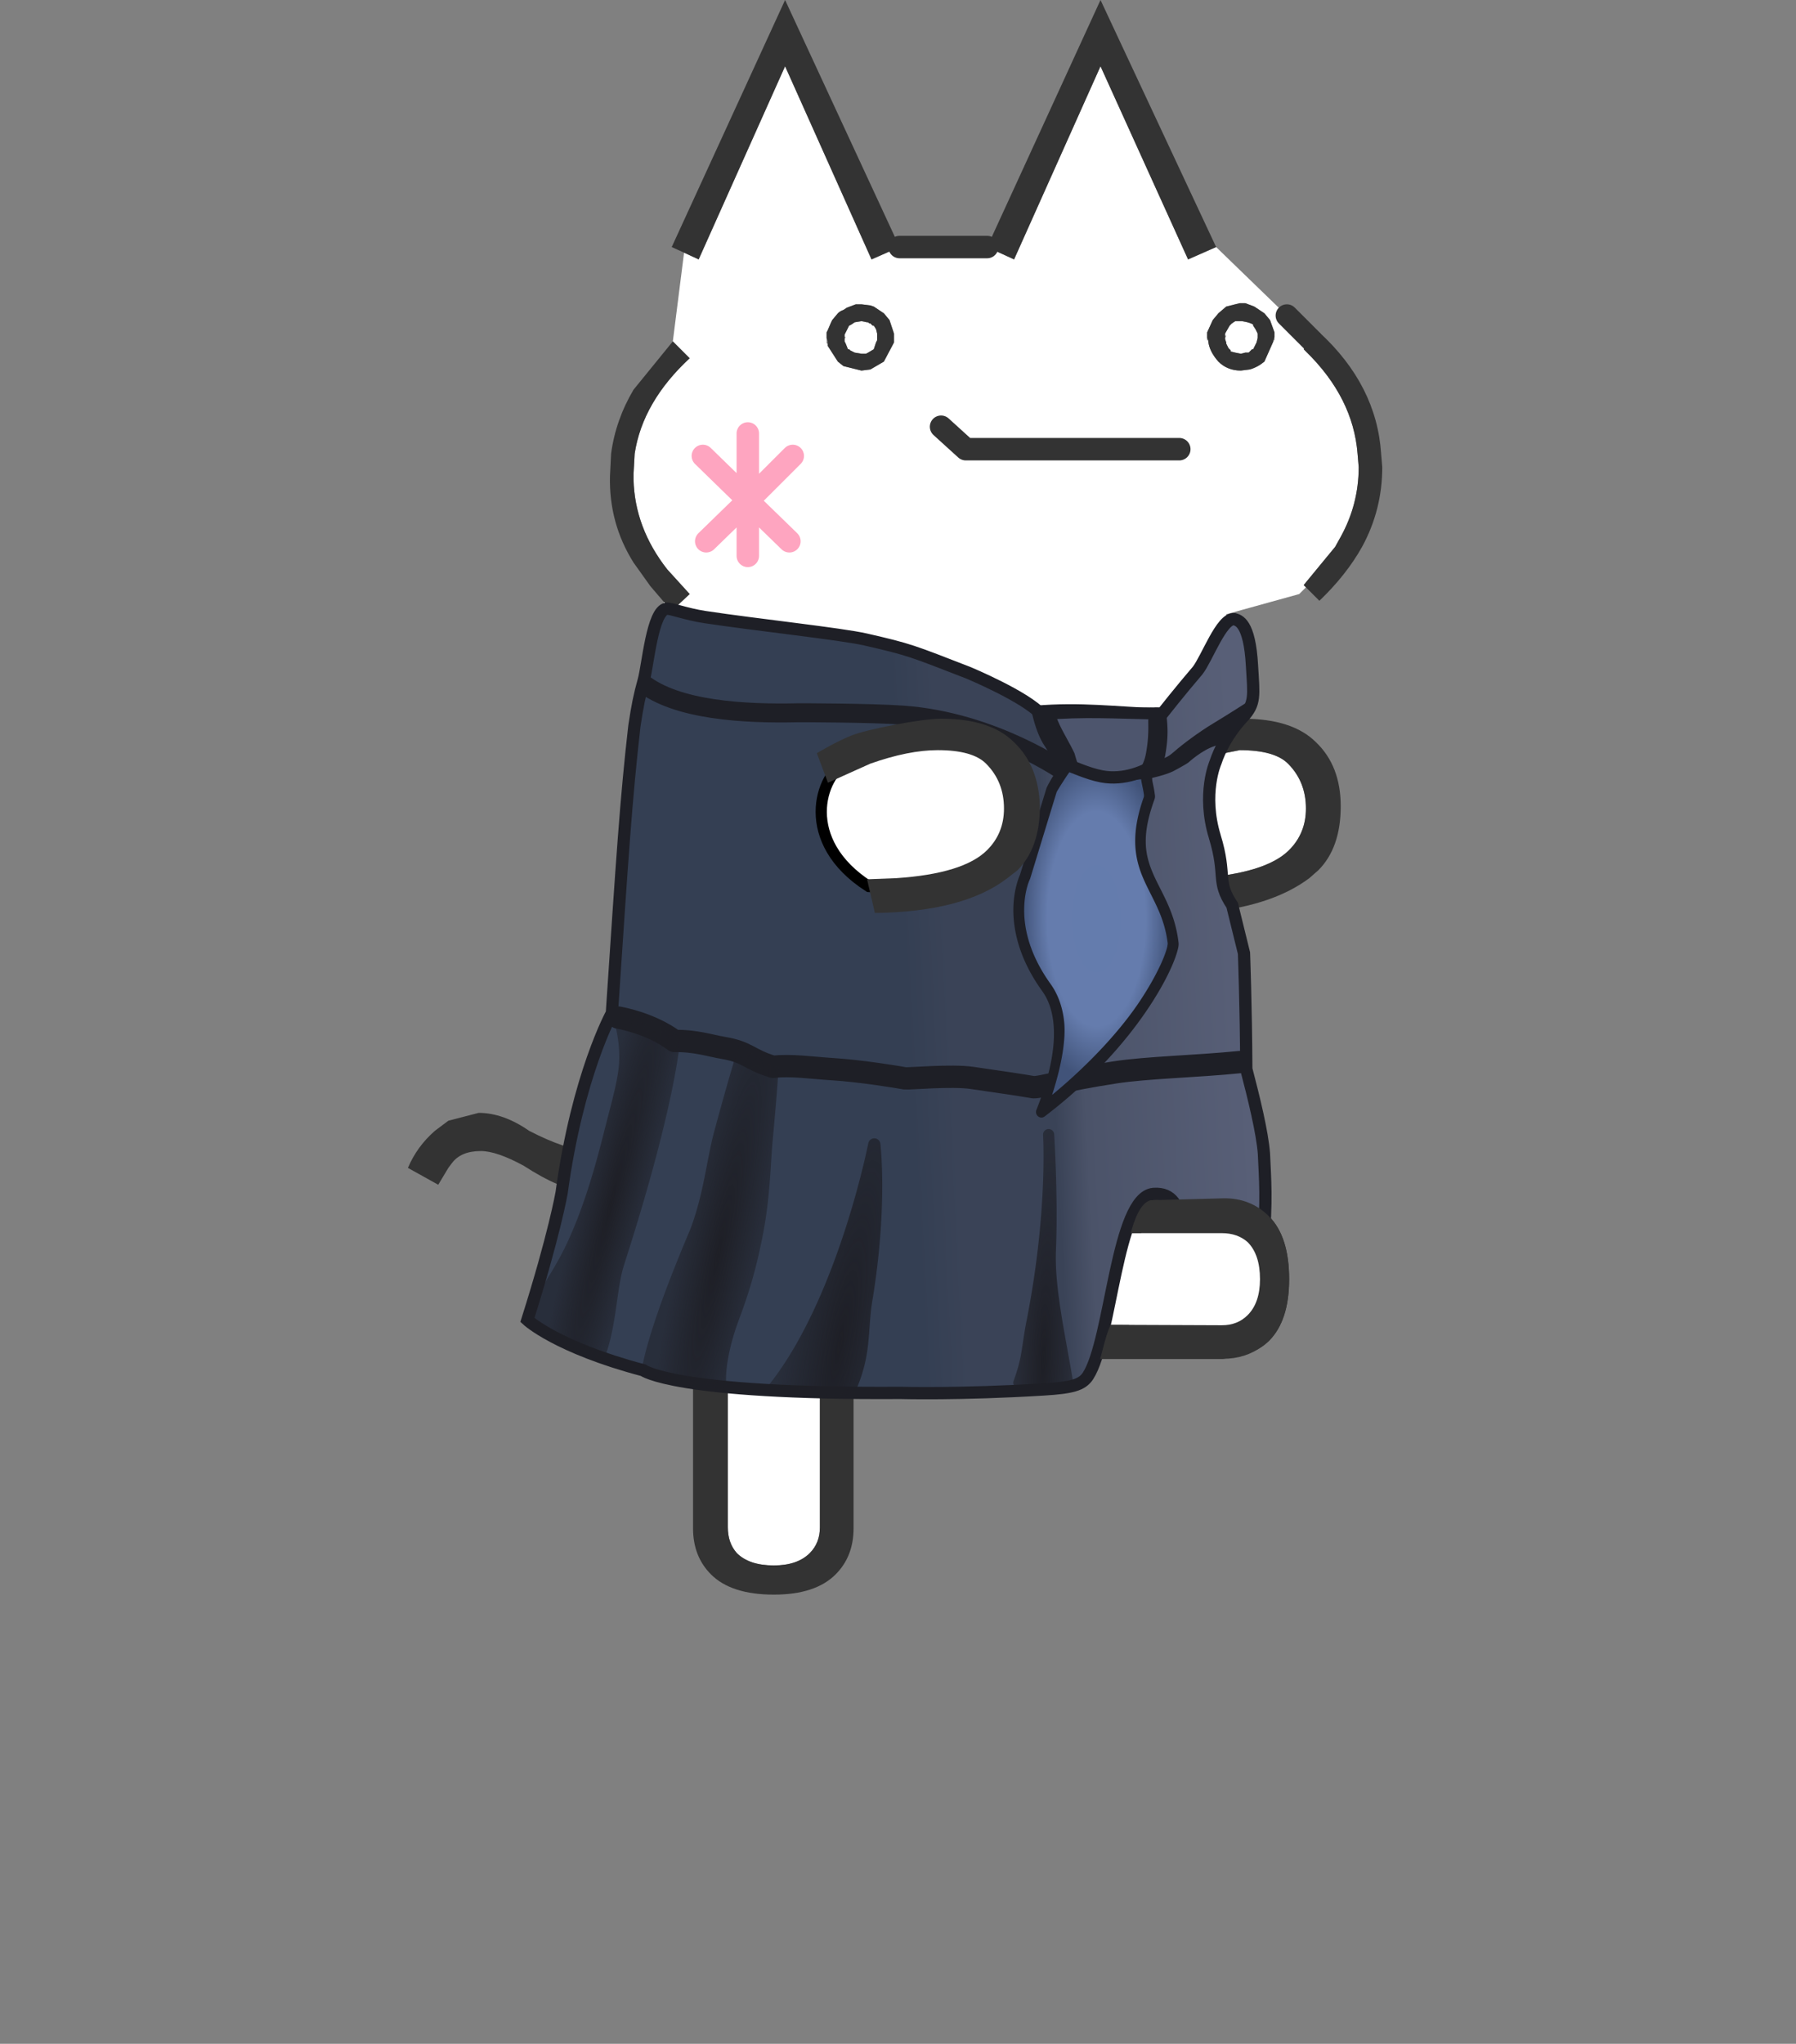 <svg xmlns="http://www.w3.org/2000/svg" xmlns:xlink="http://www.w3.org/1999/xlink" height="182" width="160"><rect width="100%" height="100%" fill="#808080" stroke="none"/><defs><radialGradient xlink:href="#a" id="j" gradientUnits="userSpaceOnUse" gradientTransform="matrix(.876 -.003 .006 1.912 12.23 -76.625)" cx="96.975" cy="82.812" fx="96.975" fy="82.812" r="7.643"/><radialGradient xlink:href="#b" id="k" gradientUnits="userSpaceOnUse" gradientTransform="matrix(.579 .12 -.99 4.783 133.52 -415.59)" cx="62.944" cy="108.571" fx="62.944" fy="108.571" r="6.158"/><radialGradient xlink:href="#b" id="l" cx="74.403" cy="113.906" fx="74.403" fy="113.906" r="5.141" gradientTransform="matrix(.972 .182 -1.073 5.737 123.37 -548.021)" gradientUnits="userSpaceOnUse"/><radialGradient xlink:href="#b" id="m" cx="92.219" cy="113.066" fx="92.219" fy="113.066" r="2.675" gradientTransform="matrix(1.196 .043 -.332 9.269 18.98 -931.45)" gradientUnits="userSpaceOnUse"/><radialGradient xlink:href="#b" id="n" gradientUnits="userSpaceOnUse" gradientTransform="matrix(.41 .104 -1.15 4.545 152.292 -378.137)" cx="53.295" cy="105.409" fx="53.295" fy="105.409" r="7.07"/><linearGradient xlink:href="#c" id="i" gradientUnits="userSpaceOnUse" gradientTransform="translate(1.176 .398)" x1="79.488" y1="89.278" x2="109.705" y2="87.777" spreadMethod="pad"/><linearGradient id="c"><stop offset="0" stop-color="#343f53"/><stop offset=".129" stop-color="#3a4357"/><stop offset=".424" stop-color="#3a4357"/><stop offset=".516" stop-color="#4b5369"/><stop offset="1" stop-color="#585f77"/></linearGradient><linearGradient id="a"><stop offset="0" stop-color="#647cad"/><stop offset=".658" stop-color="#657cad"/><stop offset="1" stop-color="#415379"/></linearGradient><linearGradient id="b"><stop offset="0" stop-color="#1e1f26"/><stop offset="1" stop-color="#1e1f26" stop-opacity=".53"/></linearGradient><path d="M10.25-2.6H.75l-1.1-1" fill="none" stroke="#333" stroke-linecap="round" stroke-linejoin="round" transform="translate(.85 4.1)" id="d"/><path d="M2-1.7l-2 2 1.85 1.8M0 .3V.25v2.5M0 .3l-1.85 1.8M-2-1.7L0 .25V-2.7" fill="none" stroke="#fea5c0" stroke-linecap="round" stroke-linejoin="round" transform="translate(2.5 3.2)" id="f"/><g id="g"><path d="M4.1-60l1.2.55 3.85-8.6 3.9 8.6L14.3-60l3.15 3.05 1.1 1.1-.35.4.1.1q2.1 2.05 2.3 4.55l.05.6q0 1.65-.8 3.1l-.25.45-1.4 1.7.1.1-.3.3-3.25.9v4.7l-3.25.7-3.15.9.65 1.6L12.35-37l3-.6q1.55 0 2.15.6.8.8.8 2 0 1.1-.75 1.85-1.05 1.05-4.1 1.25l-1.25.05.35 1.5 1.5-.05-.05 2.75-1.5 1.25v8.75H7.95v1.55h6.6q.7 0 1.15.4.55.55.55 1.65 0 1.05-.55 1.6-.45.45-1.15.45h-6.6v.95H-1.8l-1.55 1.5V-3q0 .7-.45 1.15-.55.55-1.6.55-1.1 0-1.65-.55-.4-.45-.4-1.15v-6.55H-9l-1.7-1.1-1.75-3.9v-2.4h.15v-1.5l.45-.4.2-.15 1.15-1.4-1.25-1-.7.95.4-10.95 1.75-12.8.4.35.75-.7-1-1.1q-1.45-1.85-1.5-4v-.25l.05-.9q.35-2.3 2.45-4.25l-.75-.75.5-3.95.65.3 3.85-8.6 3.85 8.6L.2-60h3.9m12.8 4v-.2l-.2-.55-.25-.3-.45-.3-.4-.15h-.25l-.2.05-.4.1-.35.3-.25.3-.25.55v.35h.05v.05q.05.45.45.9.4.4 1 .4l.4-.05q.35-.1.65-.35l.4-.9v-.05h.05V-56m-2.2-.05v-.1l.2-.35.1-.1.15-.1h.3l.25.05.15.05.1.05v.05l.1.15.1.2v.2l-.05.2-.15.3h-.05l-.1.1-.05.05h-.15l-.2.05-.25-.05-.2-.05v-.05l-.05-.05-.05-.05-.1-.2v-.05l-.05-.15v-.05l.05-.1h-.05m-9.4 18.1Q4.25-39 2.05-39l-4 .75-3.1.9.65 1.6L-1.1-37q1.7-.6 3-.6 1.55 0 2.15.6.8.8.8 2 0 1.1-.75 1.85Q3.05-32.1.05-31.9l-1.3.05.35 1.5Q3.05-30.4 5-31.9l.4-.35q1-1 1-2.85 0-1.8-1.1-2.85m-5.35-18v-.2l-.2-.6-.25-.3-.45-.3-.15-.05-.4-.05h-.25l-.4.15-.15.1q-.15.05-.25.15l-.25.3-.05.1-.15.35-.05.1v.5H-3v.1l.45.7.25.2.8.2.4-.05.6-.35.45-.85v-.2m-2.2-.05v-.1l.05-.1.15-.3.1-.05.15-.1.3-.05.25.05h.05l.05.05h.05l.1.1h.05l.1.15.05.2v.3l-.05.1-.1.3-.25.15-.1.05h-.2l-.3-.05-.2-.1-.05-.05h-.05l-.1-.25-.05-.1v-.1l.05-.1h-.05" fill="#fff" fill-rule="evenodd" transform="translate(21.7 71)"/><path d="M14.3-60l-1.25.55-3.9-8.6-3.85 8.6L4.1-60l5.05-11 5.15 11M.2-60l-1.25.55-3.85-8.6-3.85 8.6-.65-.3-.55-.25 5.05-11L.2-60m-10.1 4.2l.75.75q-2.1 1.95-2.45 4.25l-.05.9v.25q.05 2.15 1.5 4l1 1.1-.75.7-.4-.35-.6-.7-.75-1.05q-1.1-1.75-1.05-3.85l.05-1q.2-1.5 1-2.85l1.75-2.15m-2.55 35.35l.7-.95 1.25 1-1.15 1.4-.2.15-.45.4q-.7.45-1.6.45-.95 0-2.65-1.1-1.2-.65-1.9-.65-.9 0-1.3.55l-.15.2-.45.75-1.35-.75q.4-.95 1.2-1.65l.6-.45 1.35-.35q1.1 0 2.25.8 1.65.85 2.55.85.6 0 1.3-.65M-9-9.55h1.55V-3q0 .7.4 1.15.55.55 1.65.55 1.05 0 1.6-.55.45-.45.45-1.15v-6.55h1.5v6.6q0 1.25-.8 2.05-.9.9-2.75.9-1.9 0-2.8-.9-.8-.8-.8-2.05v-6.6m16.95-1.5V-12h6.6q.7 0 1.15-.45.55-.55.55-1.6 0-1.1-.55-1.65-.45-.4-1.15-.4h-6.6v-1.55h6.65q1.25 0 2.05.8.9.9.9 2.8 0 1.85-.9 2.75l-.3.25q-.75.55-1.75.55H7.95v-.55m6.1-19.35l-1.5.05-.35-1.5 1.25-.05q3.05-.2 4.1-1.25.75-.75.75-1.85 0-1.2-.8-2-.6-.6-2.15-.6l-3 .6L9-35.75l-.65-1.6 3.15-.9 3.25-.7.75-.05q2.2 0 3.25 1.05 1.1 1.05 1.1 2.85 0 1.85-1 2.85l-.4.35q-1.6 1.2-4.4 1.5m4.25-14.45l-.1-.1 1.4-1.7.25-.45q.8-1.45.8-3.1l-.05-.6q-.2-2.5-2.3-4.55l-.1-.1.35-.4h.05l.3-.35q2.55 2.35 2.75 5.4l.05.6q0 1.9-.9 3.55-.7 1.25-1.9 2.4l-.6-.6m-4.4-11.1v-.25l.25-.55.25-.3.35-.3.4-.1.2-.05h.25l.4.15.45.3.25.3.2.55v.2l-.05.15v.05l-.4.9q-.3.25-.65.35l-.4.05q-.6 0-1-.4-.4-.45-.45-.9v-.05l-.05-.1m.8 0v.05l.05.15v.05l.1.2.05.05.05.05v.05l.2.05.25.05.2-.05h.15l.05-.05.1-.1h.05l.15-.3.05-.2v-.2l-.1-.2-.1-.15v-.05l-.1-.05-.15-.05-.25-.05h-.3l-.15.1-.1.1-.2.35v.2m-9.4 18q1.1 1.05 1.1 2.85 0 1.85-1 2.85l-.4.35q-1.95 1.5-5.9 1.55l-.35-1.5 1.3-.05q3-.2 4.05-1.25.75-.75.75-1.85 0-1.2-.8-2-.6-.6-2.15-.6-1.3 0-3 .6l-3.3 1.25-.65-1.6 3.1-.9 4-.75q2.2 0 3.25 1.05m-8.35-18v-.25l.05-.1.15-.35.05-.1.25-.3q.1-.1.25-.15l.15-.1.4-.15h.25l.4.05.15.05.45.3.25.3.2.6v.4l-.45.85-.6.35-.4.05-.8-.2-.25-.2-.45-.7v-.2l-.05-.15m.8.05v.1l.05.1.1.25h.05l.05.05.2.1.3.05h.2l.1-.05.25-.15.1-.3.05-.1v-.3l-.05-.2-.1-.15H-1l-.1-.1h-.05l-.05-.05h-.05l-.25-.05-.3.05-.15.1-.1.05-.15.3-.05.1v.2" fill="#333" fill-rule="evenodd" transform="translate(21.7 71)"/><path d="M18.55-55.85l-1.1-1.1 1.15 1.1h-.05" fill="red" fill-rule="evenodd" transform="translate(21.7 71)"/><path d="M4.1-60H.2m12.3 39.65v-6.05m6.05-29.45l-1.1-1.1" fill="none" stroke="#333" stroke-linecap="round" stroke-linejoin="round" transform="translate(21.7 71)"/></g><g id="h" transform="translate(11.45 4.1)"><use height="2" transform="translate(-.85 -4.1)" width="11.6" xlink:href="#d"/><use height="6.45" transform="translate(-11.45 -3.8)" width="5" xlink:href="#e"/></g><use height="6.45" width="5" xlink:href="#f" id="e"/></defs><g transform="matrix(2 0 0 2 79.741 142)"><use height="71" transform="translate(-21.7 -71)" width="43.4" xlink:href="#g"/><use height="6.75" transform="matrix(1.001 0 0 1 -9.063 -52.5)" width="22.2" xlink:href="#h"/></g><path d="M100.404 119.348c.425.041 10.196.044 10.196.044l3.168-3.784-.898-6.269-11.056-.656z" fill="#fff" fill-rule="evenodd"/><path d="M108.307 74.04c1.092 3.578.095 3.958 1.563 6.149l1.058 4.29s.179 4.698.209 10.387c.669 2.548 1.438 5.661 1.583 7.577.09 2.183.299 4.242-.104 8.274 0 0 2.185-.743-1.34-1.9-.696-.227-4.321-.913-6.033-.552-.278-.957-.662-2.35-2.447-2.214-3.336.316-3.768 13.045-5.875 16.301-.527.815-1.453 1.06-3.996 1.215-7.496.46-12.844.308-12.844.308-20.296.132-23.104-2.03-23.104-2.03-7.762-2.05-10.403-4.5-10.403-4.5 2.425-7.644 3.072-11.388 3.072-11.388 1.44-10.557 4.515-16.103 4.515-16.103.936-13.972 1.27-19.166 2.022-25.717.277-1.831.46-2.74.84-4.099.38-1.358.769-6.247 2.056-6.414.375-.048 1.707.485 3.434.747 4.558.69 12.237 1.508 14.422 2.007 4.008.914 4.166 1.023 9.255 2.99 0 0 5.16 2.15 6.552 3.747l10.864-.11s1.627-2.062 3.16-3.844c.862-1.117 2.135-4.692 3.28-4.605.358.109 1.392.228 1.603 4.2.161 2.668.313 3.357-.812 4.575 0 0-1.673 1.662-2.469 4.069 0 0-1.234 2.798-.061 6.64z" fill="url(#i)" fill-rule="evenodd" stroke="#1e1f26" stroke-width="1.1" transform="matrix(.992 0 0 .994 .782 .904)"/><path d="M54.734 90.251s2.868.463 5.05 2.098c1.86-.038 3.238.427 4.341.611 2.309.386 2.258 1.018 4.514 1.703 1.602-.193 3.566.102 5.328.21 2.5.15 6.009.726 6.512.824.398.045 4.162-.31 6.026-.04 3.087.447 4.248.618 5.515.833.746.012 2.574-.594 7.315-1.326 2.876-.444 7.305-.531 11.204-.924" fill="none" stroke="#1e1f26" stroke-width="2" stroke-linecap="round" stroke-linejoin="round" transform="matrix(.992 0 0 .994 .782 .904)"/><path style="line-height:normal;font-variant-ligatures:normal;font-variant-position:normal;font-variant-caps:normal;font-variant-numeric:normal;font-variant-alternates:normal;font-variant-east-asian:normal;font-feature-settings:normal;font-variation-settings:normal;text-indent:0;text-align:start;text-decoration-line:none;text-decoration-style:solid;text-decoration-color:#000;text-transform:none;text-orientation:mixed;white-space:normal;shape-padding:0;shape-margin:0;inline-size:0;isolation:auto;mix-blend-mode:normal;solid-color:#000;solid-opacity:1" d="M94.678 67.6c-.248.285-.92 1.412-1.101 1.81l-2.32 7.89s-2.091 4.336 1.963 9.964c.662.918 2.58 3.813-.31 11.332 8.798-6.886 11.835-14.383 11.702-15.426-.678-5.33-4.643-6.315-2.254-13.122.095-.27-.26-1.496-.26-1.77" color="#000" font-weight="400" font-family="sans-serif" overflow="visible" fill="url(#j)" fill-rule="evenodd" transform="matrix(.992 0 0 .994 .782 .904)"/><path style="line-height:normal;font-variant-ligatures:normal;font-variant-position:normal;font-variant-caps:normal;font-variant-numeric:normal;font-variant-alternates:normal;font-variant-east-asian:normal;font-feature-settings:normal;font-variation-settings:normal;text-indent:0;text-align:start;text-decoration-line:none;text-decoration-style:solid;text-decoration-color:#000;text-transform:none;text-orientation:mixed;white-space:normal;shape-padding:0;shape-margin:0;inline-size:0;isolation:auto;mix-blend-mode:normal;solid-color:#000;solid-opacity:1" d="M94.435 68.24c-.381.427-.954 1.396-1.185 1.886a.5.5 0 00-.026.068l-2.364 7.73.03-.077s-.579 1.18-.612 3.036c-.032 1.856.47 4.43 2.515 7.296.313.438.876 1.26 1.05 2.906.174 1.647-.067 4.117-1.509 7.743-.188.466.34.891.732.59 4.436-3.378 7.436-6.926 9.316-9.77.94-1.42 1.6-2.664 2.022-3.633.21-.484.363-.899.46-1.24.098-.341.16-.58.125-.87-.329-2.743-1.52-4.394-2.246-6.065-.727-1.672-1.088-3.37.092-6.614.1-.273.052-.402.03-.582a7.463 7.463 0 00-.094-.56c-.038-.19-.079-.375-.107-.523-.03-.148-.027-.435-.027-.392l-.978.138c0 .178.029.287.06.45.032.162.072.345.108.524.035.18.067.356.082.485.016.13-.026.251.025.111-1.246 3.424-.858 5.56-.072 7.368.786 1.809 1.871 3.281 2.17 5.783-.003-.033-.01.183-.091.465a9.412 9.412 0 01-.416 1.115c-.394.905-1.029 2.105-1.94 3.482-1.616 2.445-4.28 5.454-7.857 8.412.892-2.765 1.233-5.001 1.072-6.526-.196-1.851-.895-2.917-1.23-3.387-1.928-2.701-2.358-5.03-2.329-6.688.03-1.658.506-2.6.506-2.6a.507.507 0 00.03-.077l2.351-7.68c.148-.305 1.05-1.684 1.163-1.81z" color="#000" font-weight="400" font-family="sans-serif" overflow="visible" fill="#1e1f26" fill-rule="evenodd"/><path d="M56.876 60.257c3.1 2.472 9.2 2.804 14.098 2.686 0 0 6.417.002 9.345.212 8.189.586 14.619 5.169 14.619 5.169" fill="none" stroke="#1e1f26" stroke-width="1.7" transform="matrix(.992 0 0 .994 .782 .904)"/><g color="#000" font-weight="400" font-family="sans-serif" fill-rule="evenodd"><path style="line-height:normal;font-variant-ligatures:normal;font-variant-position:normal;font-variant-caps:normal;font-variant-numeric:normal;font-variant-alternates:normal;font-variant-east-asian:normal;font-feature-settings:normal;font-variation-settings:normal;text-indent:0;text-align:start;text-decoration-line:none;text-decoration-style:solid;text-decoration-color:#000;text-transform:none;text-orientation:mixed;white-space:normal;shape-padding:0;shape-margin:0;inline-size:0;isolation:auto;mix-blend-mode:normal;solid-color:#000;solid-opacity:1" d="M102.538 68.592c.18-.836.289-.395.467-1.346.372-1.982.509-3.726.509-3.726l-10.796.186c.778.99 1.417 4.029 2.185 4.336 0 0 .91.85 3.545 1.203 2.636.354 4.09-.653 4.09-.653z" overflow="visible" fill="#4d556d"/><path style="line-height:normal;font-variant-ligatures:normal;font-variant-position:normal;font-variant-caps:normal;font-variant-numeric:normal;font-variant-alternates:normal;font-variant-east-asian:normal;font-feature-settings:normal;font-variation-settings:normal;text-indent:0;text-align:start;text-decoration-line:none;text-decoration-style:solid;text-decoration-color:#000;text-transform:none;text-orientation:mixed;white-space:normal;shape-padding:0;shape-margin:0;inline-size:0;isolation:auto;mix-blend-mode:normal;solid-color:#000;solid-opacity:1" d="M103.175 63.063c-3.72-.126-6.847-.57-10.972-.223.507.85.456.889.828 1.272 3.52-.293 6.29-.116 9.582-.05.42-.128.157-.196.562-1z" overflow="visible" fill="#1e1f26"/></g><path d="M103.2 67.401c-1.07.801-3.086 1.622-5.049 1.243-1.363-.263-2.508-.863-3.869-1.309" fill="none" stroke="#1e1f26" stroke-width="1.1" transform="matrix(.992 0 0 .994 .782 .904)"/><path style="line-height:normal;font-variant-ligatures:normal;font-variant-position:normal;font-variant-caps:normal;font-variant-numeric:normal;font-variant-alternates:normal;font-variant-east-asian:normal;font-feature-settings:normal;font-variation-settings:normal;text-indent:0;text-align:start;text-decoration-line:none;text-decoration-style:solid;text-decoration-color:#000;text-transform:none;text-orientation:mixed;white-space:normal;shape-padding:0;shape-margin:0;inline-size:0;isolation:auto;mix-blend-mode:normal;solid-color:#000;solid-opacity:1" d="M110.981 62.607s-1.76 1.128-2.943 1.838c-1.183.71-2.687 1.826-3.431 2.485-.43.38-.666.51-1.144.673-.56.191-.772.518-1.26.76l-.332 1.076c.905-.175 2.073-.468 2.652-.767.648-.336 1.283-.713 1.346-.769.357-.316 1.62-1.401 2.82-1.586 1.326-.204 1.788-1.942 1.788-1.942z" color="#000" font-weight="400" font-family="sans-serif" overflow="visible" fill="#1e1f26" fill-rule="evenodd"/><path style="line-height:normal;font-variant-ligatures:normal;font-variant-position:normal;font-variant-caps:normal;font-variant-numeric:normal;font-variant-alternates:normal;font-variant-east-asian:normal;font-feature-settings:normal;font-variation-settings:normal;text-indent:0;text-align:start;text-decoration-line:none;text-decoration-style:solid;text-decoration-color:#000;text-transform:none;text-orientation:mixed;white-space:normal;shape-padding:0;shape-margin:0;inline-size:0;isolation:auto;mix-blend-mode:normal;solid-color:#000;solid-opacity:1" d="M64.36 92.445s-.832 2.602-2.202 7.678c-.663 2.458-.918 5.55-2.162 8.773-2.045 4.8-3.132 7.954-3.705 9.913-.574 1.961-.643 2.777-.643 2.777a.5.5 0 00.418.531l6.61 1.094a.5.5 0 00.578-.559s-.063-.452.047-1.431c.11-.98.398-2.448 1.12-4.371.797-2.12 1.436-4.206 1.925-6.567v-.002c.875-3.916.86-7.098 1.084-9.467.42-4.465.533-6.521.533-6.521l-.5-.027-2.19-1.391.04-.125-.477-.152z" color="#000" font-weight="400" font-family="sans-serif" overflow="visible" fill="url(#k)" fill-rule="evenodd" transform="matrix(.992 0 0 .994 1.949 1.3)"/><path style="line-height:normal;font-variant-ligatures:normal;font-variant-position:normal;font-variant-caps:normal;font-variant-numeric:normal;font-variant-alternates:normal;font-variant-east-asian:normal;font-feature-settings:normal;font-variation-settings:normal;text-indent:0;text-align:start;text-decoration-line:none;text-decoration-style:solid;text-decoration-color:#000;text-transform:none;text-orientation:mixed;white-space:normal;shape-padding:0;shape-margin:0;inline-size:0;isolation:auto;mix-blend-mode:normal;solid-color:#000;solid-opacity:1" d="M76.537 100.67a.55.55 0 00-.525.445s-2.715 13.834-8.91 21.633a.55.55 0 00.408.89l6.717.272a.55.55 0 00.521-.32c1.618-3.514 1.162-5.547 1.63-8.371 1.406-8.467.72-14.067.72-14.067a.55.55 0 00-.56-.482z" color="#000" font-weight="400" font-family="sans-serif" overflow="visible" fill="url(#l)" fill-rule="evenodd" transform="matrix(.992 0 0 .994 1.949 1.3)"/><path style="line-height:normal;font-variant-ligatures:normal;font-variant-position:normal;font-variant-caps:normal;font-variant-numeric:normal;font-variant-alternates:normal;font-variant-east-asian:normal;font-feature-settings:normal;font-variation-settings:normal;text-indent:0;text-align:start;text-decoration-line:none;text-decoration-style:solid;text-decoration-color:#000;text-transform:none;text-orientation:mixed;white-space:normal;shape-padding:0;shape-margin:0;inline-size:0;isolation:auto;mix-blend-mode:normal;solid-color:#000;solid-opacity:1" d="M92.18 99.838a.5.5 0 00-.473.525s.44 6.879-1.463 16.555c-.525 2.672-.364 3.254-1.183 5.477a.5.5 0 00.492.671l3.657-.448c.3-.014 1.213-.031 1.163-.327-.705-4.186-1.646-8.287-1.506-11.631.198-4.74-.162-10.362-.162-10.362a.5.5 0 00-.525-.46z" color="#000" font-weight="400" font-family="sans-serif" overflow="visible" fill="url(#m)" fill-rule="evenodd" transform="matrix(.992 0 0 .994 1.949 1.3)"/><path style="line-height:normal;font-variant-ligatures:normal;font-variant-position:normal;font-variant-caps:normal;font-variant-numeric:normal;font-variant-alternates:normal;font-variant-east-asian:normal;font-feature-settings:normal;font-variation-settings:normal;text-indent:0;text-align:start;text-decoration-line:none;text-decoration-style:solid;text-decoration-color:#000;text-transform:none;text-orientation:mixed;white-space:normal;shape-padding:0;shape-margin:0;inline-size:0;isolation:auto;mix-blend-mode:normal;solid-color:#000;solid-opacity:1" d="M54.443 89.4a7.745 7.745 0 00-.87.034.5.5 0 00-.425.668s.55 1.52.495 3.546c-.045 1.612-.604 3.46-1.385 6.538-.65 2.561-1.63 6.223-3.201 9.658-1.028 2.247-2.298 4.081-4.02 6.71a.5.5 0 00.192.72l6.435 3.253a.5.5 0 00.693-.27c1.082-2.86 1.024-6.078 1.723-8.245 4.684-14.524 5.016-20.078 5.016-20.078a.5.5 0 00-.157-.393c-1.34-1.261-2.57-2.102-4.496-2.14z" color="#000" font-weight="400" font-family="sans-serif" overflow="visible" fill="url(#n)" fill-rule="evenodd" transform="matrix(.992 0 0 .994 1.949 1.3)"/><path style="line-height:normal;font-variant-ligatures:normal;font-variant-position:normal;font-variant-caps:normal;font-variant-numeric:normal;font-variant-alternates:normal;font-variant-east-asian:normal;font-feature-settings:normal;font-variation-settings:normal;text-indent:0;text-align:start;text-decoration-line:none;text-decoration-style:solid;text-decoration-color:#000;text-transform:none;text-orientation:mixed;white-space:normal;shape-padding:0;shape-margin:0;inline-size:0;isolation:auto;mix-blend-mode:normal;solid-color:#000;solid-opacity:1" d="M102.304 64.026c-.036.406.09 1.447-.222 3.111a3.96 3.96 0 01-.36 1.058c-.372.733-.39.76-.493 1.235l.988-.085c.078-.36.539-.413.68-.711.14-.299.796-.774.894-1.303.37-2.002.18-2.885.106-3.984-.233-.324-.74-.324-1.031-.32m-10.544-.314a.497.497 0 00-.386.805c.127.51.448 1.873 1.09 2.853.32.49.787 1.312.993 1.708.145.298 2.179.89 2.496 1.108-.36-.79-.452-.896-.786-2.09-.519-1.116-1.253-2.21-1.602-3.212" color="#000" font-weight="400" font-family="sans-serif" overflow="visible" fill="#1e1f26" fill-rule="evenodd"/><path d="M77.408 78.941c-6.273-4.02-4.408-9.938-1.93-11.155 0 0 9.306-5.054 13.228.148 0 0 3.499 3.415.988 7.545 0 0-3.099 4.121-12.286 3.462z" fill="#fff" fill-rule="evenodd" stroke="#000"/><path d="M90.341 66.1c1.467 1.4 2.233 3.3 2.3 5.7 0 2.467-.667 4.367-2 5.7l-.9.7c-2.6 2-6.533 3.033-11.8 3.1l-.7-3 2.6-.1c4-.267 6.7-1.1 8.1-2.5 1-1 1.5-2.233 1.5-3.7 0-1.6-.533-2.933-1.6-4-.8-.8-2.233-1.2-4.3-1.2-1.733 0-3.733.4-6 1.2l-3.78 1.699-.992-2.627s1.671-1.013 3.072-1.572c1.401-.559 6.2-1.5 8-1.5 2.933 0 5.1.7 6.5 2.1M98.013 121.011c.397-1.484.5-2.032.922-3.04l9.913.04c.934.004 1.7-.3 2.3-.9.734-.733 1.1-1.8 1.1-3.2 0-1.467-.366-2.567-1.1-3.3-.6-.533-1.366-.8-2.3-.8h-8.118c.299-1.102.828-2.663 1.752-2.932l6.466-.168c1.666-.043 3.034.533 4.1 1.6 1.2 1.2 1.8 3.067 1.8 5.6 0 2.467-.6 4.3-1.8 5.5-1.066 1.067-2.463 1.287-4.1 1.6" fill="#333"/></svg>